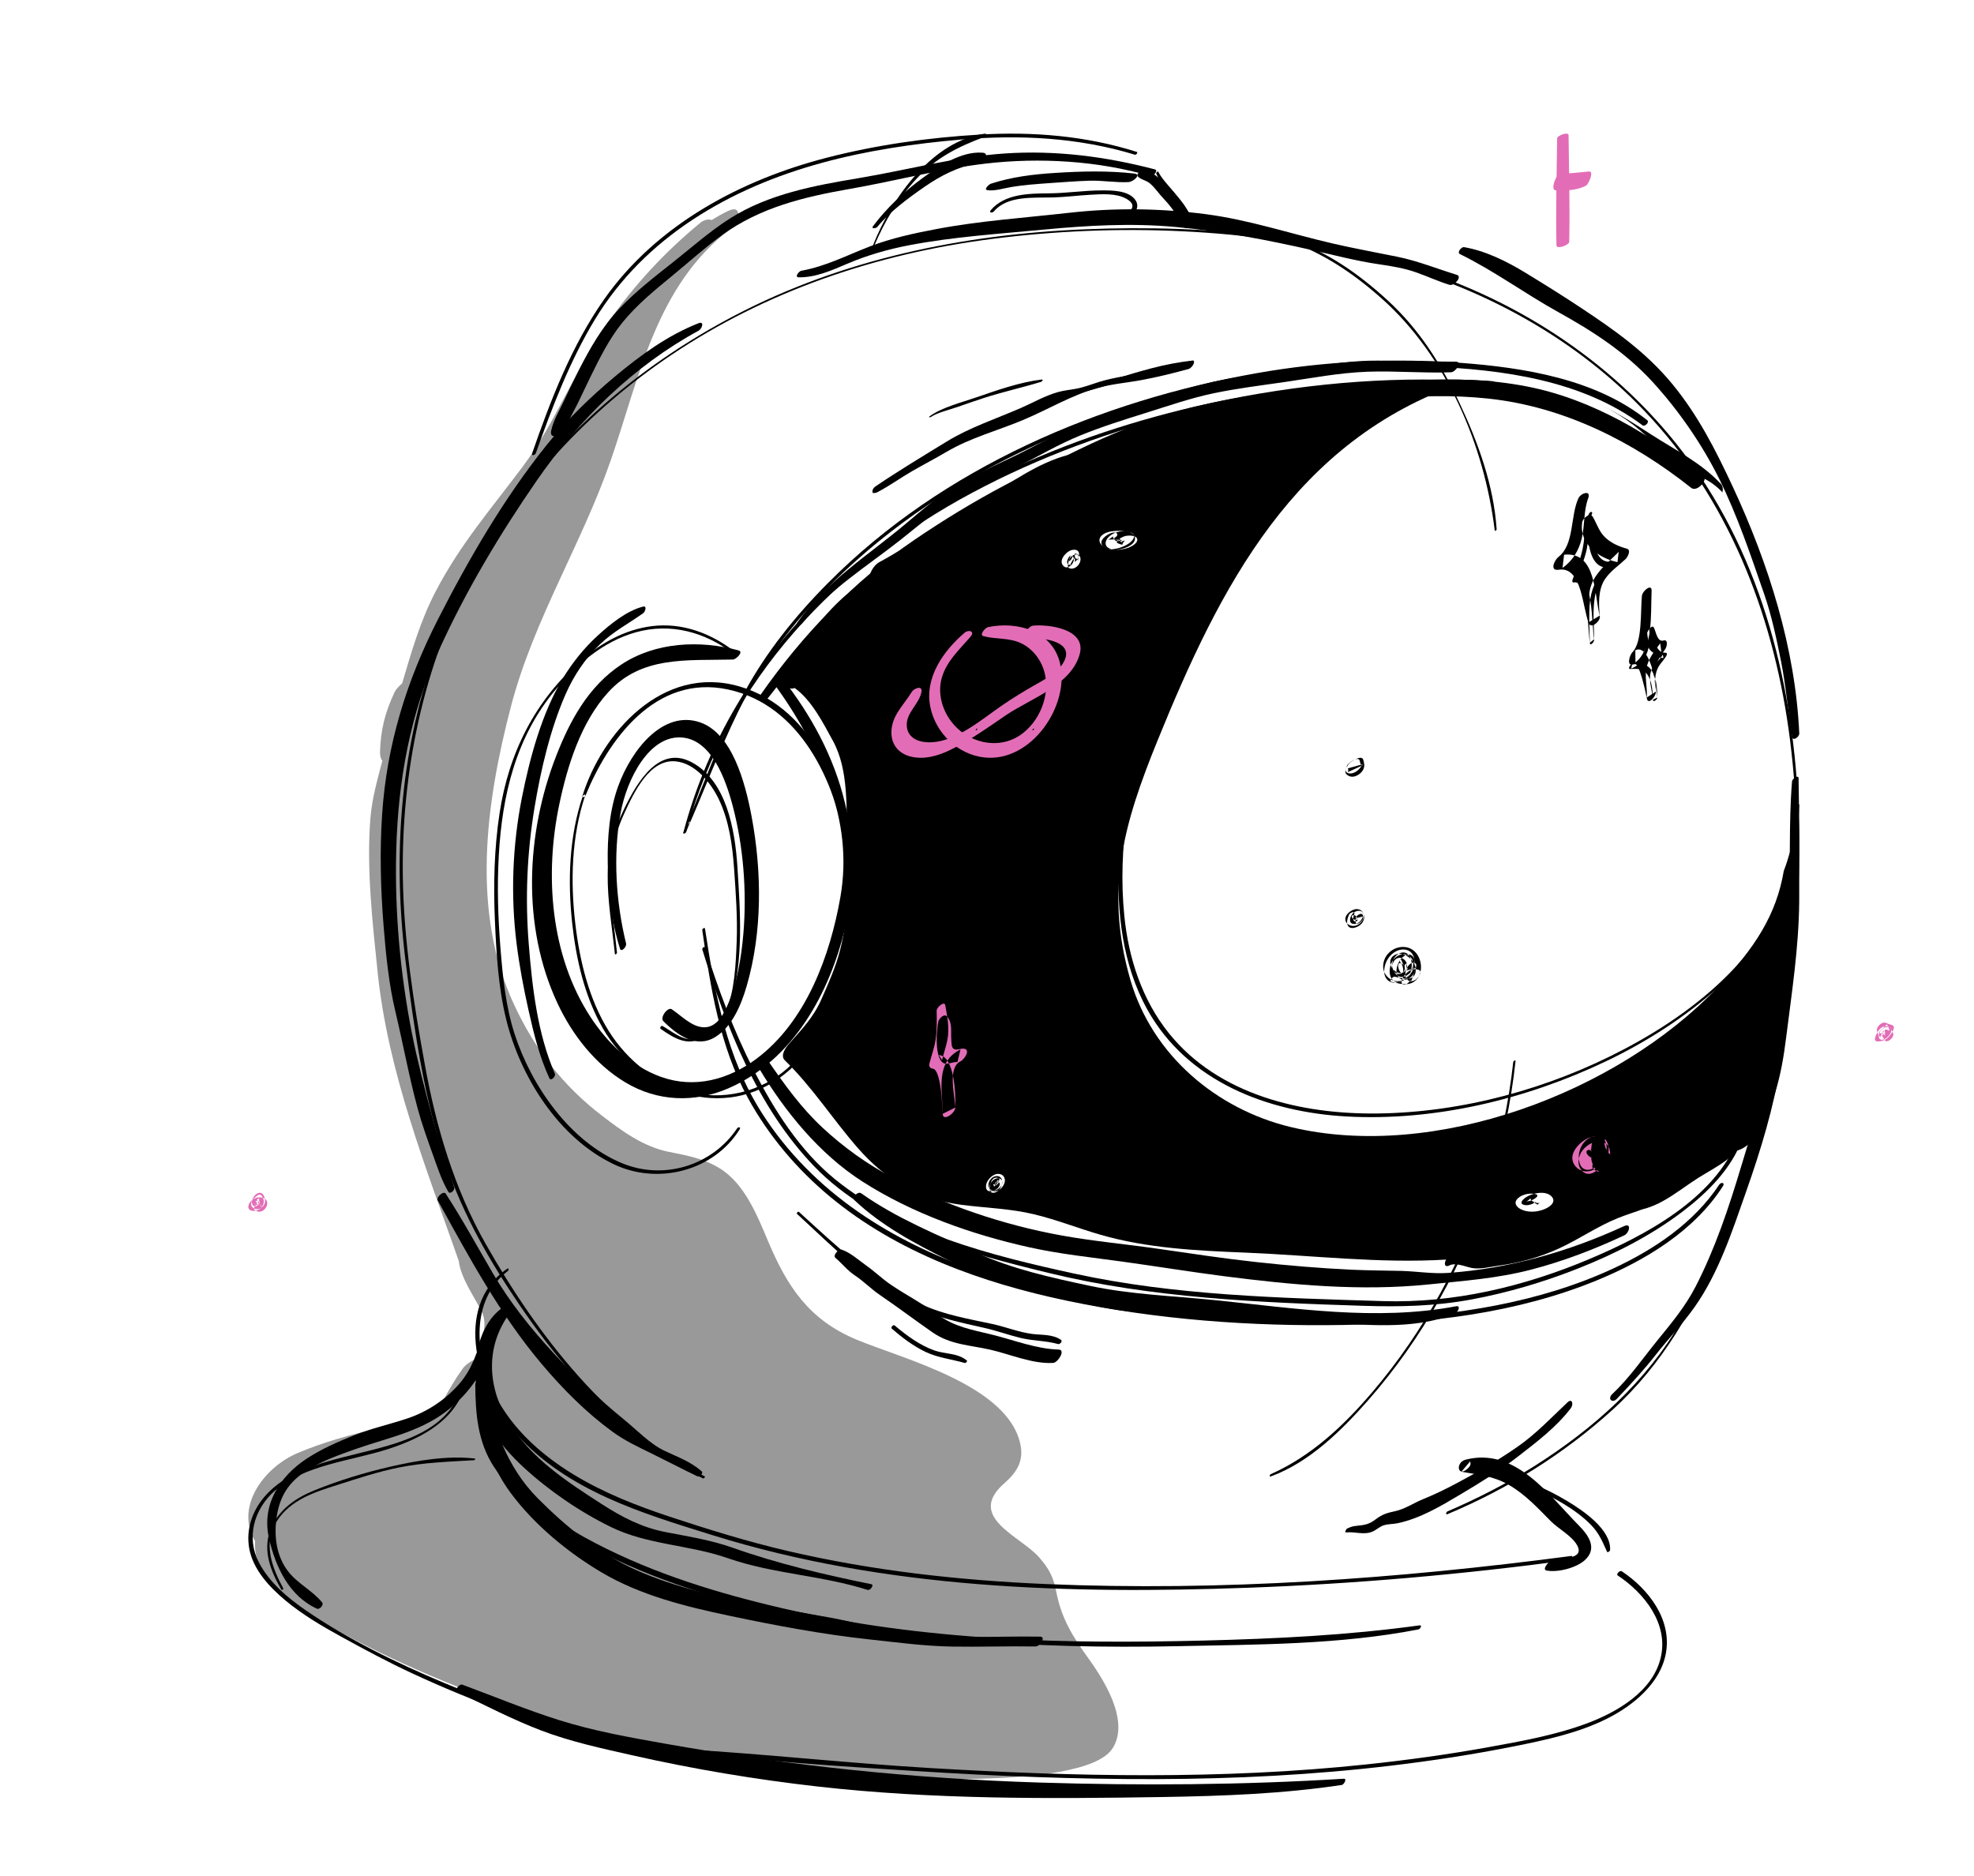 <svg xmlns="http://www.w3.org/2000/svg" xmlns:xlink="http://www.w3.org/1999/xlink" width="101" height="96" viewBox="0 0 101 96">
  <defs>
    <filter id="astraonaut_head-a" width="125.7%" height="126.7%" x="-12.8%" y="-13.3%" filterUnits="objectBoundingBox">
      <feOffset dy="2" in="SourceAlpha" result="shadowOffsetOuter1"/>
      <feGaussianBlur in="shadowOffsetOuter1" result="shadowBlurOuter1" stdDeviation="2"/>
      <feColorMatrix in="shadowBlurOuter1" result="shadowMatrixOuter1" values="0 0 0 0 0   0 0 0 0 0   0 0 0 0 0  0 0 0 0.5 0"/>
      <feMerge>
        <feMergeNode in="shadowMatrixOuter1"/>
        <feMergeNode in="SourceGraphic"/>
      </feMerge>
    </filter>
    <polygon id="astraonaut_head-b" points=".037 .307 .662 .307 .662 3.817 .037 3.817"/>
  </defs>
  <g fill="none" fill-rule="evenodd" filter="url(#astraonaut_head-a)" transform="translate(3.84)">
    <path fill="#FFF" d="M84.934,46.03 C84.621,44.146 84.19,42.213 83.563,40.408 C83.153,39.225 84.218,36.525 84.171,35.167 C84.094,32.979 83.273,30.892 83.099,28.713 C82.928,26.576 83.089,24.618 82.476,22.533 C81.445,19.028 76.654,16.194 73.74,14.417 C69.623,11.906 64.544,11.097 59.916,10.039 C57.975,9.594 56.437,8.155 54.775,7.135 C53.516,6.362 51.982,6.188 50.551,5.968 C48.472,5.647 46.198,5.721 44.572,6.96 C40.11,7.527 35.684,7.834 31.823,10.495 C28.371,12.875 25.507,17.017 24.347,21.084 C20.302,27.453 15.511,32.737 15.06,40.843 C14.835,44.882 15.529,48.997 16.55,52.892 C17.163,55.233 17.686,57.584 18.42,59.894 C19.169,62.247 20.553,64.041 20.945,66.483 C20.376,67.245 20.082,68.091 19.957,69.269 C19.916,69.662 20.074,69.865 20.311,69.96 C19.178,71.258 16.754,72.052 15.155,72.532 C14.997,72.546 14.829,72.578 14.641,72.652 C14.441,72.73 14.241,72.81 14.04,72.888 C13.856,72.961 13.669,73.108 13.495,73.292 C11.116,72.478 6.906,76.832 9.903,79.6 C11.429,81.008 13.666,82.007 15.341,83.322 C17.062,84.674 18.568,86.065 20.598,86.928 C22.397,87.694 24.663,87.702 26.566,88.001 C29.548,88.47 32.582,89.024 35.598,89.152 C35.952,89.165 36.355,88.993 36.732,88.721 C46.465,90.342 56.342,90.307 66.22,89.26 C70.395,88.817 76.3,88.363 79.755,85.745 C82.173,83.914 82.15,80.374 79.179,79.656 C77.271,78.492 76.291,76.729 74.764,75.083 C74.041,74.304 73.06,73.932 72.044,73.674 C73.702,72.566 75.776,71.687 77.132,70.423 C79.207,68.487 81.091,66.431 82.344,63.866 C82.57,63.4 82.628,63.059 82.575,62.812 C83.095,61.935 83.536,61.018 83.841,60.034 C85.261,55.449 85.723,50.78 84.934,46.03"/>
    <path fill="#999" d="M53.095,87.442 C53.698,86.467 53.377,84.969 51.851,82.857 C51.029,81.721 50.468,80.805 50.205,79.453 C50.055,78.681 49.839,78.277 49.337,77.695 C48.393,76.602 45.557,75.631 47.55,73.892 C48.152,73.366 48.525,72.801 48.386,71.998 C47.849,68.896 42.374,67.544 39.978,66.543 C37.55,65.529 36.441,63.832 35.471,61.538 C34.914,60.221 34.272,58.564 32.968,57.771 C32.143,57.269 31.31,57.126 30.367,56.935 C29.061,56.67 27.969,55.861 26.942,55.073 C24.933,53.529 23.51,51.661 22.457,49.391 C20.244,44.623 21.024,39.044 22.304,34.144 C23.463,29.706 25.927,25.835 27.416,21.534 C28.891,17.272 29.725,12.59 33.576,9.681 C33.971,9.384 34.189,8.425 33.417,8.792 C33.121,8.934 32.843,9.092 32.574,9.26 C32.414,9.2 32.198,9.232 31.98,9.411 C30.143,10.922 28.627,12.58 27.26,14.509 C25.592,16.865 24.616,19.594 22.875,21.915 C21.27,24.058 19.727,25.828 18.469,28.226 C17.656,29.777 17.21,31.368 16.736,32.964 C16.55,33.129 16.405,33.293 16.348,33.417 C15.862,34.458 15.638,35.326 15.604,36.469 C15.598,36.684 15.645,36.828 15.722,36.928 C15.47,37.89 15.197,38.853 15.115,39.833 C14.902,42.392 15.219,45.208 15.483,47.757 C16.011,52.864 17.94,57.699 19.634,62.518 C19.73,63.428 20.53,64.496 20.833,65.173 C21.135,65.847 20.766,66.722 20.518,67.536 C20.24,67.65 19.981,67.823 19.826,68.04 C19.445,68.573 19.13,69.115 18.819,69.689 C18.296,70.655 16.448,70.861 15.477,71.089 C14.079,71.415 12.697,71.793 11.377,72.354 C9.753,73.044 8.227,74.963 9.139,76.739 C9.161,76.782 9.187,76.818 9.214,76.85 C9.082,78.633 10.757,79.901 12.373,80.844 C15.677,82.769 19.202,84.253 22.818,85.523 C27.282,87.092 31.992,88.346 36.708,88.678 C39.802,88.895 51.633,89.807 53.095,87.442"/>
    <path fill="#000" d="M87.678,36.865 C87.562,36.183 87.436,35.505 87.307,34.827 C87.459,34.665 87.571,34.485 87.577,34.324 C87.61,33.545 87.487,32.801 87.323,32.04 C87.14,31.195 86.666,30.406 86.544,29.557 C86.5,29.24 86.292,29.173 86.054,29.24 C86.034,29.182 86.016,29.123 85.996,29.064 C85.89,28.422 85.698,27.813 85.457,27.21 C85.36,26.796 85.279,26.384 85.214,25.976 C85.175,25.745 85.038,25.666 84.871,25.668 C84.726,24.941 84.245,24.353 84.124,23.615 C84.119,23.588 84.105,23.576 84.097,23.553 C84.302,23.282 84.397,22.962 84.201,22.752 C83.202,21.68 81.862,21.019 80.641,20.231 C79.381,19.417 78.175,18.64 76.711,18.225 C73.258,17.249 69.762,17.326 66.22,17.599 C62.707,17.87 59.13,18.201 55.747,19.235 C54.027,19.761 52.386,20.487 50.779,21.286 C49.261,21.696 47.92,22.668 46.604,23.486 C46.458,23.575 46.356,23.738 46.298,23.906 C44.453,24.632 42.883,25.825 41.151,26.763 C40.845,26.927 40.589,27.408 40.66,27.653 C39.492,28.219 38.531,29.255 37.784,30.269 C37.676,30.418 37.644,30.562 37.658,30.686 C37.478,30.854 37.326,31.049 37.198,31.269 C37.104,31.314 37.016,31.379 36.952,31.448 C36.934,31.468 36.916,31.488 36.897,31.508 C36.809,31.605 36.759,31.697 36.727,31.785 C36.296,31.868 35.723,32.456 36.068,32.787 C36.193,32.908 36.318,33.027 36.444,33.147 C36.55,33.249 36.687,33.251 36.824,33.206 C37.705,33.845 38.278,35.003 38.769,35.893 C39.614,37.427 39.434,39.379 39.528,41.076 C39.63,42.945 39.603,44.822 39.135,46.643 C38.914,47.502 38.539,48.332 38.182,49.143 C37.775,50.065 37.186,50.665 36.531,51.407 C36.363,51.598 36.063,52.007 36.316,52.255 C37.723,53.621 38.765,55.271 40.05,56.741 C41.492,58.391 43.18,59.367 45.371,59.65 C46.61,59.81 47.844,59.838 49.066,60.132 C50.221,60.408 51.332,60.853 52.473,61.181 C54.878,61.876 57.417,61.993 59.903,62.095 C63.323,62.234 66.757,62.658 70.153,62.45 C70.043,62.621 70.056,62.881 70.32,62.748 C70.638,62.588 71.13,62.811 71.454,62.877 C71.881,62.963 72.425,62.817 72.858,62.758 C73.935,62.612 74.959,62.327 75.944,61.872 C76.965,61.401 77.888,60.751 78.936,60.329 C79.823,59.969 80.759,59.801 81.479,59.136 C81.554,59.067 81.608,58.987 81.648,58.905 C82.859,58.398 83.895,57.763 84.725,56.832 C84.982,57.037 85.582,56.641 85.745,56.418 C86.908,54.829 87.306,53.031 87.545,51.115 C87.837,48.788 88.191,46.515 88.217,44.162 C88.244,41.716 88.087,39.275 87.678,36.865"/>
    <path fill="#E26DB6" d="M45.512,30.377 C44.427,31.306 43.464,32.667 43.757,34.158 C44.02,35.498 45.165,36.616 46.539,36.759 C48.929,37.009 50.922,34.099 50.392,31.921 C49.995,30.284 48.218,29.771 46.707,30.09 C46.587,30.115 46.236,30.486 46.484,30.552 C47.129,30.723 47.801,30.618 48.42,30.92 C49.033,31.219 49.466,31.815 49.62,32.472 C49.889,33.619 49.33,34.954 48.361,35.613 C47.199,36.402 45.623,35.992 44.813,34.896 C44.341,34.258 44.125,33.423 44.355,32.652 C44.604,31.812 45.272,31.218 45.822,30.572 C46.056,30.297 45.72,30.199 45.512,30.377"/>
    <path fill="#E26DB6" d="M42.812 33.401C42.395 34.089 41.754 34.631 41.769 35.509 41.78 36.157 42.19 36.582 42.791 36.72 43.448 36.872 44.111 36.685 44.708 36.407 45.753 35.916 46.702 35.224 47.657 34.577 48.855 33.766 50.989 33.051 51.407 31.457 51.739 30.193 49.85 29.937 49.02 30.012 48.776 30.034 48.341 30.626 48.73 30.63 49.304 30.635 51.049 30.732 50.651 31.736 50.398 32.374 49.598 32.771 49.048 33.085 48.509 33.394 47.987 33.715 47.472 34.065 46.372 34.812 44.981 36.066 43.572 35.978 43.061 35.947 42.581 35.703 42.554 35.123 42.524 34.461 43.183 34.041 43.305 33.409 43.376 33.041 42.92 33.222 42.812 33.401M44.085 49.709C44.093 50.196 44.101 50.688 44.034 51.171 43.975 51.6 43.821 51.998 43.714 52.415 43.678 52.55 43.74 52.667 43.877 52.678 44.317 52.713 44.372 54.641 44.394 54.991 44.609 54.884 44.825 54.776 45.041 54.668 45.017 54.049 44.621 52.631 45.311 52.302 45.488 52.218 45.858 51.7 45.466 51.658 45.34 51.645 45.146 51.725 45.037 51.7 44.828 51.654 44.853 51.433 44.833 51.189 44.8 50.765 44.907 50.325 44.6 50 44.458 49.85 44.199 50.129 44.171 50.268 44.072 50.771 44.009 51.783 44.279 52.235 44.504 52.612 44.822 52.315 45.148 52.344 45.2 52.13 45.252 51.915 45.303 51.7 43.989 52.348 44.386 53.775 44.394 54.991 44.397 55.408 45.032 54.964 45.041 54.668 45.059 54.063 45.015 52.044 44.197 51.985 44.251 52.073 44.306 52.16 44.36 52.247 44.467 51.799 44.641 51.363 44.674 50.898 44.709 50.407 44.609 49.917 44.525 49.436 44.483 49.197 44.082 49.547 44.085 49.709"/>
    <path fill="#FFF" d="M47.231 58.275C46.908 58.164 46.799 58.603 46.791 58.831 46.788 58.896 46.835 58.923 46.89 58.931 47.125 58.969 47.482 58.72 47.44 58.46 47.418 58.324 47.287 58.268 47.161 58.294 47.012 58.326 46.883 58.455 46.82 58.59 46.72 58.8 46.794 59.11 47.079 59.014 47.298 58.941 47.435 58.694 47.435 58.471 47.436 58.187 47.175 58.098 46.95 58.244 46.706 58.404 46.625 58.797 46.941 58.929 47.258 59.061 47.635 58.621 47.567 58.32 47.51 58.066 47.24 58.012 47.032 58.111 46.817 58.214 46.595 58.477 46.608 58.729 46.625 59.088 47.052 58.958 47.215 58.79 47.271 58.732 47.367 58.587 47.285 58.51 47.243 58.471 47.168 58.445 47.146 58.445 47.131 58.446 47.146 58.469 47.149 58.449 47.143 58.498 47.175 58.431 47.144 58.48 47.104 58.544 47.181 58.465 47.115 58.521 47.105 58.529 46.994 58.587 46.995 58.583 46.998 58.572 47.033 58.593 47.035 58.595 47.147 58.74 47.378 58.433 47.205 58.388 47.127 58.47 47.049 58.552 46.971 58.635 46.976 58.633 46.982 58.633 46.987 58.633 46.987 58.626 47.026 58.686 47.016 58.679 47.025 58.685 47.016 58.721 47.014 58.721 47.015 58.72 47.015 58.72 47.015 58.72 47.036 58.692 47.065 58.674 47.102 58.665 47.174 58.623 47.239 58.548 47.111 58.65 46.903 58.817 47.225 58.559 47.075 58.545 47.109 58.579 47.142 58.612 47.176 58.645 47.174 58.611 47.179 58.573 47.174 58.539 47.157 58.4 47.296 58.577 47.036 58.604 47.133 58.594 47.421 58.34 47.231 58.275M74.7 59.096C74.185 58.991 73.641 59.315 73.71 59.594 73.775 59.861 74.239 60.045 74.712 59.99 75.276 59.924 75.829 59.584 75.577 59.255 75.272 58.858 74.446 59.059 74.13 59.343 74.029 59.434 73.906 59.594 74.145 59.654 74.379 59.713 74.659 59.566 74.786 59.479 74.784 59.48 74.606 59.546 74.601 59.538 74.601 59.538 74.659 59.54 74.667 59.544 74.702 59.567 74.761 59.588 74.799 59.613 74.804 59.617 74.813 59.653 74.815 59.654 74.813 59.68 74.819 59.671 74.831 59.628 74.867 59.602 74.903 59.576 74.938 59.55 74.964 59.564 74.809 59.554 74.819 59.555 74.687 59.542 74.567 59.474 74.507 59.411 74.5 59.404 74.461 59.324 74.464 59.324 74.454 59.322 74.279 59.511 74.217 59.483 74.229 59.488 74.374 59.458 74.387 59.456 74.565 59.433 75.04 59.165 74.7 59.096"/>
    <path fill="#E26DB6" d="M77.692,57.806 C77.752,57.858 77.781,57.894 77.863,57.927 C78.12,58.031 78.401,57.707 78.465,57.513 C78.579,57.174 78.627,56.587 78.181,56.435 C77.794,56.303 77.353,56.576 77.132,56.858 C76.89,57.167 76.817,57.666 77.152,57.952 C77.638,58.365 78.256,57.535 78.4,57.178 C78.567,56.763 78.44,56.091 77.833,56.131 C77.218,56.171 76.887,56.805 76.944,57.327 C76.966,57.524 77.042,57.765 77.264,57.836 C77.565,57.932 77.905,57.673 78.074,57.465 C78.321,57.162 78.558,56.492 78.118,56.24 C77.556,55.918 76.769,56.572 76.63,57.073 C76.552,57.36 76.678,57.663 76.939,57.825 C77.267,58.028 77.65,57.943 77.92,57.696 C78.043,57.583 78.197,57.251 77.908,57.233 C77.733,57.221 77.612,57.286 77.462,57.161 C77.397,57.108 77.294,56.979 77.344,56.899 C77.435,56.759 77.612,56.886 77.628,57 C77.633,57.036 77.573,57.237 77.576,57.241 C77.611,57.206 77.652,57.18 77.7,57.162 C77.766,57.178 77.775,57.169 77.727,57.136 C77.725,57.092 77.686,57.04 77.679,56.994 C77.665,56.917 77.724,56.749 77.698,56.693 C77.652,56.743 77.598,56.787 77.537,56.824 C77.548,56.827 77.558,56.829 77.567,56.832 C77.58,56.866 77.674,56.918 77.7,56.963 C77.749,57.049 77.758,57.13 77.729,57.222 C77.728,57.225 77.641,57.388 77.638,57.385 C77.651,57.399 77.96,57.106 77.772,57.34 C77.774,57.336 77.698,57.181 77.68,57.115 C77.666,57.065 77.697,57.07 77.683,57.042 C77.666,57.08 77.667,57.079 77.686,57.04 C77.672,57.069 77.652,57.094 77.626,57.115 C77.69,57.048 77.549,57.148 77.633,57.109 C77.57,57.138 77.612,57.125 77.613,57.128 C77.573,57.131 77.573,57.132 77.613,57.13 C77.647,57.133 77.653,57.133 77.632,57.13 C77.589,57.12 77.713,57.169 77.664,57.137 C77.84,57.251 77.791,57.491 77.762,57.68 C77.937,57.538 78.112,57.396 78.288,57.254 C78.229,57.254 78.174,57.248 78.116,57.249 C77.92,57.252 77.464,57.609 77.692,57.806"/>
    <path fill="#FFF" d="M50.977 26.478C50.844 26.608 50.81 26.763 50.803 26.949 50.8 27.04 50.863 27.084 50.937 27.094 51.38 27.149 51.709 26.396 51.153 26.32 51.156 26.467 51.159 26.614 51.162 26.761 51.272 26.648 51.433 26.431 51.352 26.253 51.288 26.114 51.118 26.116 50.997 26.144 50.713 26.212 50.249 26.716 50.61 26.992 50.836 27.165 51.217 26.738 51.071 26.494 51.022 26.414 51.061 26.44 51.03 26.491 50.999 26.591 50.945 26.664 50.868 26.712 50.835 26.724 50.834 26.724 50.865 26.715 50.838 26.75 50.889 26.679 50.868 26.712 50.901 26.729 50.892 26.714 50.838 26.669 50.946 26.443 50.961 26.373 50.886 26.462 50.783 26.569 50.656 26.882 50.895 26.902 50.965 26.907 50.915 26.95 50.94 26.849 50.98 26.778 51.019 26.706 51.059 26.635 51.101 26.602 51.143 26.569 51.185 26.536L51.318 26.68C51.317 26.631 51.319 26.596 51.33 26.548 51.392 26.264 51.084 26.373 50.977 26.478M52.949 25.299C52.601 25.457 52.287 25.821 52.725 26.028 53.104 26.207 53.634 25.996 53.905 25.817 54.147 25.656 54.386 25.319 53.923 25.214 53.587 25.137 53.048 25.136 52.744 25.266 52.247 25.48 52.336 25.905 52.843 26.071 53.267 26.211 53.817 26.07 54.083 25.839 54.361 25.598 54.255 25.205 53.707 25.18 53.191 25.157 52.737 25.484 52.729 25.792 52.72 26.195 53.488 26.186 53.892 26.027 54.111 25.94 54.372 25.777 54.348 25.598 54.321 25.402 53.978 25.377 53.735 25.428 53.598 25.457 53.119 25.702 53.372 25.805 53.436 25.831 53.555 25.877 53.601 25.873 53.547 25.877 53.678 25.652 53.745 25.664 53.714 25.659 53.659 25.678 53.622 25.675 53.501 25.669 53.52 25.638 53.455 25.595 53.457 25.583 53.458 25.571 53.459 25.559 53.428 25.577 53.396 25.594 53.365 25.612 53.302 25.659 53.307 25.593 53.38 25.634 53.388 25.639 53.577 25.755 53.536 25.753 53.539 25.753 53.631 25.664 53.644 25.673 53.636 25.668 53.563 25.687 53.543 25.686 53.389 25.678 53.017 25.563 53.125 25.436 53.054 25.488 52.984 25.539 52.912 25.592 52.775 25.656 52.832 25.615 52.932 25.609 53.013 25.603 53.098 25.604 53.18 25.605 53.304 25.608 53.413 25.617 53.519 25.648 53.444 25.626 53.685 25.603 53.496 25.644 53.451 25.653 53.419 25.681 53.366 25.685 53.298 25.69 53.226 25.665 53.183 25.63 53.136 25.594 53.158 25.542 53.108 25.568 53.215 25.514 53.383 25.401 53.314 25.305 53.246 25.21 53.049 25.253 52.949 25.299M87.911 34.22C87.449 31.379 86.292 28.696 85.603 25.909 85.153 24.089 84.304 22.54 82.392 22.16 82.253 22.132 82.101 22.128 81.946 22.143 80.424 19.903 78.645 18.708 75.682 17.758 74.53 17.387 73.039 17.236 71.965 17.749 71.868 17.489 71.585 17.381 70.995 17.582 62.374 20.543 58.594 27.997 55.376 35.916 53.662 40.135 52.667 43.541 53.995 48.132 55.117 52.009 58.425 54.759 62.195 55.667 69.56 57.44 78.896 53.902 84.01 48.551 85.957 46.515 87.052 44.79 87.427 42.563 88.4 40.007 88.371 37.053 87.911 34.22"/>
    <path fill="#000" d="M32.207,73.535 C27.305,71.069 23.651,66.319 21.004,61.638 C19.396,58.792 18.488,55.716 17.904,52.513 C17.323,49.336 16.819,46.116 16.771,42.88 C16.692,37.5 17.809,32.106 20.332,27.331 C22.71,22.831 26.265,19.02 30.482,16.181 C35.4,12.87 41.028,10.984 46.891,10.229 C53.344,9.397 60.084,9.677 66.409,11.235 C71.829,12.57 76.918,15.304 80.695,19.453 C84.831,23.998 86.995,29.867 87.751,35.898 C88.575,42.47 87.892,49.229 86.129,55.597 C85.172,59.051 83.963,62.517 82.162,65.631 C80.383,68.709 77.7,71.089 74.719,72.983 C73.289,73.89 71.78,74.665 70.225,75.333 C70.147,75.366 70.108,75.524 70.227,75.474 C73.312,74.179 76.176,72.394 78.656,70.145 C81.223,67.817 82.877,64.91 84.186,61.733 C86.802,55.378 88.201,48.424 88.22,41.554 C88.238,35.081 86.993,28.378 83.467,22.853 C80.426,18.088 75.853,14.533 70.619,12.449 C64.705,10.095 58.005,9.474 51.689,9.732 C45.465,9.985 39.256,11.252 33.714,14.163 C29.231,16.517 25.243,19.806 22.292,23.933 C19.26,28.172 17.424,33.166 16.832,38.334 C16.493,41.294 16.549,44.291 16.918,47.245 C17.35,50.705 17.871,54.264 18.985,57.579 C19.857,60.175 21.236,62.568 22.776,64.823 C24.428,67.244 26.342,69.539 28.621,71.396 C29.704,72.278 30.866,73.042 32.128,73.645 C32.176,73.669 32.265,73.563 32.207,73.535"/>
    <path fill="#000" d="M31.276 40.554C33.377 32.778 39.008 26.89 45.936 23.196 52.802 19.535 60.699 17.777 68.432 17.681 73.318 17.621 78.818 18.489 82.209 22.437 82.281 22.52 82.466 22.334 82.4 22.244 81.14 20.543 79.148 19.455 77.223 18.707 75.094 17.88 72.905 17.535 70.635 17.451 66.19 17.284 61.674 17.788 57.341 18.795 50.071 20.483 42.836 23.744 37.566 29.213 34.497 32.399 32.263 36.288 31.127 40.592 31.098 40.699 31.258 40.623 31.276 40.554M32.093 46.578C33.301 50.513 34.899 54.648 37.817 57.677 40.874 60.85 45.647 62.119 49.815 63.134 55.095 64.419 60.523 64.644 65.934 64.816 67.795 64.875 69.584 64.835 71.42 64.496 73.281 64.152 75.106 63.614 76.863 62.921 78.768 62.17 80.629 61.228 82.257 59.988 83.532 59.016 84.74 57.813 85.304 56.293 85.374 56.106 85.13 56.167 85.081 56.29 83.86 59.357 80.335 61.221 77.438 62.44 74.127 63.832 70.54 64.687 66.93 64.575 61.633 64.411 56.29 64.293 51.093 63.16 46.919 62.25 42.266 61.083 38.897 58.35 37.077 56.874 35.76 54.785 34.714 52.732 33.692 50.729 32.907 48.617 32.237 46.477 32.214 46.402 32.072 46.511 32.093 46.578"/>
    <path fill="#000" d="M25.979,38.729 C25.275,40.805 25.202,43.089 25.437,45.245 C25.636,47.075 26.074,49.004 27.012,50.631 C28.755,53.658 32.813,55.426 36.012,53.18 C37.527,52.116 38.466,50.389 39.03,48.73 C39.73,46.672 39.942,44.418 39.783,42.269 C39.526,38.802 37.901,34.249 33.98,33.119 C30.041,31.984 26.944,35.538 25.958,38.734 C25.926,38.838 26.09,38.774 26.114,38.716 C27.262,35.889 29.676,32.478 33.413,33.28 C37.132,34.078 38.903,38.04 39.415,41.252 C39.994,44.892 39.491,49.606 36.706,52.421 C35.414,53.727 33.493,54.318 31.638,53.926 C29.802,53.538 28.252,52.264 27.312,50.764 C26.289,49.133 25.819,47.151 25.598,45.285 C25.341,43.112 25.398,40.796 26.101,38.7 C26.128,38.62 25.996,38.678 25.979,38.729"/>
    <path fill="#000" d="M32.091 45.589C32.518 48.544 32.978 51.533 34.426 54.178 35.491 56.123 36.938 57.828 38.631 59.234 42.081 62.098 46.423 63.647 50.735 64.552 55.366 65.526 60.189 65.877 64.912 65.795 69.286 65.718 73.783 65.189 77.868 63.511 80.319 62.504 82.843 60.994 84.316 58.688 84.431 58.507 84.217 58.477 84.124 58.616 82.832 60.567 80.809 61.923 78.738 62.889 74.919 64.671 70.628 65.308 66.464 65.494 61.808 65.7 57.046 65.41 52.45 64.612 48.127 63.861 43.763 62.558 40.101 60.029 38.143 58.676 36.434 56.979 35.144 54.954 33.328 52.103 32.736 48.822 32.232 45.521 32.219 45.431 32.082 45.525 32.091 45.589M31.374 40.067C31.254 40.228 31.211 40.391 31.132 40.582 31.089 40.682 31.221 40.648 31.249 40.584 32.163 38.543 32.934 36.439 33.919 34.431 34.933 32.364 36.24 30.523 37.786 28.837 40.559 25.81 43.925 23.392 47.55 21.543 54.226 18.14 61.823 16.464 69.282 16.756 72.999 16.901 77.126 17.446 80.201 19.764 80.319 19.852 80.56 19.6 80.45 19.511 77.819 17.392 74.137 16.808 70.887 16.566 67.44 16.309 63.924 16.486 60.517 17.084 52.451 18.5 44.41 21.906 38.522 27.834 36.873 29.495 35.383 31.336 34.257 33.409 33.636 34.552 33.11 35.745 32.614 36.95 32.35 37.59 32.094 38.233 31.834 38.875 31.719 39.16 31.603 39.445 31.486 39.73 31.441 39.839 31.332 40.03 31.31 40.157 31.254 40.467 31.194 40.47 31.446 40.094 31.492 40.026 31.411 40.017 31.374 40.067"/>
    <path fill="#000" d="M27.727 46.746C27.612 45.568 27.416 44.397 27.379 43.211 27.34 41.921 27.565 40.798 28.088 39.649 28.599 38.529 29.412 36.813 30.748 36.958 31.719 37.063 32.516 38.011 32.947 38.916 33.463 39.998 33.637 41.256 33.721 42.463 33.807 43.691 33.901 44.97 33.852 46.202 33.81 47.282 33.748 48.709 33.318 49.705 33.042 50.342 32.239 51.149 31.566 51.178 31.023 51.2 30.514 50.757 30.055 50.496 29.998 50.463 29.896 50.597 29.961 50.643 30.65 51.126 31.362 51.569 32.139 51.073 32.724 50.7 33.312 50.077 33.536 49.358 34.217 47.17 34.035 44.635 33.891 42.372 33.766 40.424 33.323 37.959 31.566 37.011 29.912 36.117 28.797 37.944 28.112 39.353 27.592 40.426 27.272 41.487 27.253 42.712 27.233 44.087 27.481 45.444 27.619 46.804 27.626 46.879 27.732 46.801 27.727 46.746M22.098 62.924C19.276 64.907 20.619 69.16 22.511 71.306 25.146 74.292 29.057 75.441 32.618 76.551 41.491 79.314 50.852 79.574 60.024 79.241 65.516 79.042 71.015 78.557 76.468 77.823 76.553 77.811 76.674 77.598 76.561 77.614 67.67 78.786 58.655 79.432 49.696 79.053 45.248 78.864 40.801 78.373 36.448 77.357 34.416 76.882 32.42 76.265 30.435 75.608 28.731 75.044 27.04 74.383 25.487 73.435 23.746 72.372 22.097 70.886 21.262 68.89 20.433 66.908 20.353 64.437 22.138 63.038 22.211 62.981 22.199 62.854 22.098 62.924M19.874 68.785C18.562 73.115 12.271 71.567 9.687 74.59 9.055 75.33 8.742 76.272 8.91 77.221 9.102 78.301 9.929 79.194 10.766 79.893 11.629 80.613 12.613 81.192 13.604 81.737 14.798 82.394 16 83.04 17.24 83.616 20.378 85.073 23.769 86.332 27.171 87.096 27.211 87.105 27.286 87.027 27.236 87.01 24.448 86.023 21.6 85.255 18.872 84.106 16.444 83.084 13.964 81.881 11.805 80.396 10.851 79.74 9.923 78.95 9.398 77.928 8.756 76.679 9.152 75.236 10.191 74.305 11.705 72.947 14.145 72.753 16.042 72.137 17.838 71.554 19.519 70.618 20.005 68.754 20.028 68.664 19.89 68.73 19.874 68.785M72.756 73.643C73.978 73.876 75.119 74.323 76.142 74.938 76.661 75.25 77.153 75.606 77.561 76.023 77.984 76.454 78.15 76.888 78.382 77.394 78.416 77.47 78.539 77.356 78.541 77.313 78.598 76.276 77.198 75.312 76.319 74.788 75.324 74.196 74.066 73.59 72.823 73.548 72.782 73.547 72.697 73.633 72.756 73.643M31.145 87.585C35.064 88.127 39.049 88.37 42.997 88.619 47.105 88.879 51.223 89.044 55.34 89.032 59.36 89.02 63.372 88.817 67.363 88.341 69.466 88.09 71.56 87.769 73.636 87.353 75.254 87.03 76.91 86.679 78.393 85.934 79.729 85.262 81.118 84.128 81.396 82.589 81.707 80.865 80.51 79.311 79.143 78.401 79.037 78.33 78.834 78.548 78.929 78.612 80.299 79.517 81.541 81.091 81.131 82.821 80.722 84.549 78.898 85.607 77.344 86.186 75.737 86.784 74.009 87.092 72.326 87.397 70.257 87.772 68.173 88.058 66.082 88.28 58.645 89.068 51.132 88.908 43.677 88.462 39.507 88.213 35.353 87.753 31.184 87.504 31.148 87.501 31.092 87.578 31.145 87.585"/>
    <path fill="#000" d="M20.478 68.818C20.485 70.294 20.592 71.772 21.43 73.052 22.29 74.367 23.581 75.455 24.918 76.299 27.765 78.098 31.079 79.315 34.36 80.125 41.591 81.911 48.961 82.386 56.403 82.231 60.498 82.145 64.702 82.158 68.732 81.374 68.831 81.355 68.946 81.145 68.786 81.167 65.118 81.672 61.452 81.851 57.752 81.943 54.226 82.029 50.699 82.041 47.177 81.824 43.51 81.598 39.852 81.139 36.275 80.31 32.929 79.535 29.678 78.547 26.635 76.965 25.001 76.115 23.48 75.112 22.269 73.735 20.975 72.264 20.659 70.629 20.632 68.747 20.63 68.656 20.478 68.752 20.478 68.818M73.586 52.34C73.129 56.464 71.866 60.494 69.859 64.159 68.868 65.97 67.694 67.688 66.344 69.267 64.904 70.951 63.256 72.505 61.184 73.428 61.122 73.456 61.085 73.578 61.186 73.542 63.17 72.818 64.818 71.175 66.165 69.645 67.552 68.068 68.759 66.348 69.784 64.531 71.915 60.751 73.241 56.566 73.704 52.285 73.711 52.219 73.592 52.289 73.586 52.34M56.296 8.781C58.136 9.281 60.016 9.615 61.828 10.23 63.747 10.881 65.341 11.922 66.879 13.296 70.125 16.195 72.092 20.699 72.637 25.134 72.645 25.201 72.739 25.13 72.736 25.083 72.589 22.851 71.793 20.655 70.861 18.673 69.901 16.629 68.777 14.848 67.14 13.351 65.605 11.948 64.018 10.86 62.081 10.204 60.202 9.568 58.252 9.226 56.343 8.71 56.312 8.702 56.262 8.771 56.296 8.781M54.326 5.773C51.71 4.944 48.996 4.728 46.282 4.887 43.677 5.039 41.021 5.411 38.481 6.065 34.176 7.171 29.791 9.434 27.058 13.333 25.414 15.679 24.342 18.442 23.392 21.182 23.333 21.352 23.537 21.298 23.577 21.184 24.415 18.83 25.314 16.468 26.597 14.35 27.872 12.247 29.595 10.566 31.572 9.258 35.692 6.535 40.588 5.549 45.337 5.14 48.324 4.884 51.334 5.033 54.23 5.917 54.293 5.937 54.395 5.795 54.326 5.773"/>
    <path fill="#000" d="M40.878 10.605C41.42 9.318 42.134 8.13 43.058 7.142 44.07 6.059 45.199 5.502 46.51 5.012 46.555 4.995 46.666 4.826 46.567 4.839 43.906 5.186 41.8 8.065 40.806 10.604 40.78 10.67 40.86 10.647 40.878 10.605M55.32 6.889C55.54 7.402 55.929 7.712 56.224 8.158 56.542 8.637 56.756 9.24 57.125 9.665 57.169 9.716 57.277 9.599 57.247 9.541 57.004 9.066 56.731 8.588 56.45 8.143 56.141 7.653 55.695 7.306 55.42 6.787 55.394 6.738 55.299 6.841 55.32 6.889M46.65 9.675C47.692 9.434 48.754 9.265 49.825 9.205 50.786 9.151 51.73 9.275 52.689 9.279 53.172 9.28 53.842 9.288 54.194 8.899 54.397 8.675 54.403 8.394 54.2 8.167 53.826 7.747 53.082 7.743 52.563 7.742 51.642 7.74 50.729 7.888 49.808 7.893 48.779 7.9 47.559 7.922 46.854 8.753 46.739 8.89 46.931 8.915 47.018 8.812 47.703 8.001 49.049 8.128 50.02 8.103 50.668 8.086 51.311 8.001 51.957 7.965 52.526 7.934 53.255 7.878 53.768 8.159 54.061 8.318 54.217 8.509 53.995 8.779 53.718 9.117 53.21 9.076 52.79 9.077 52.087 9.078 51.388 8.985 50.685 8.992 49.333 9.008 47.983 9.224 46.68 9.56 46.626 9.574 46.563 9.695 46.65 9.675M70.132 17.422C66.93 18.112 64.26 20.043 62.108 22.43 59.756 25.041 57.803 28.099 56.293 31.256 54.678 34.633 53.567 38.301 53.404 42.05 53.291 44.642 53.582 47.35 54.864 49.657 56.907 53.334 61.001 54.902 65.055 55.127 69.586 55.377 74.261 54.245 78.329 52.304 80.421 51.306 82.416 50.027 84.132 48.471 86.16 46.633 87.513 44.303 87.984 41.612 88.123 40.811 88.191 40.001 88.22 39.19 88.223 39.096 88.066 39.195 88.063 39.265 87.94 42.307 87.067 45.192 84.962 47.471 83.368 49.197 81.336 50.591 79.257 51.686 75.42 53.705 71.019 54.915 66.665 54.974 62.752 55.026 58.509 54.03 55.965 50.865 54.589 49.153 53.902 47.02 53.686 44.864 53.338 41.393 53.948 37.876 55.093 34.595 56.418 30.8 58.473 27.238 60.941 24.059 63.29 21.033 66.253 18.471 70.09 17.59 70.168 17.572 70.255 17.395 70.132 17.422M49.006 35.365C49.045 35.365 49.098 35.28 49.047 35.28 49.008 35.28 48.954 35.365 49.006 35.365M46.103 35.365C46.142 35.365 46.195 35.28 46.144 35.28 46.105 35.28 46.051 35.365 46.103 35.365M78.619 55.576C78.173 56.01 77.29 56.817 77.666 57.6 78.035 58.372 79.11 58.033 79.616 57.649 80.09 57.29 80.49 56.604 80.478 55.931 80.463 55.134 79.787 55.05 79.247 55.259 79.182 55.284 79.088 55.474 79.208 55.442 79.658 55.32 80.246 55.268 80.306 55.954 80.355 56.508 80.039 57.12 79.666 57.443 79.229 57.821 78.32 58.171 77.885 57.621 77.338 56.926 78.235 56.081 78.663 55.657 78.713 55.608 78.679 55.518 78.619 55.576M36.94 60.113C38.857 61.868 40.648 63.735 42.968 64.872 44.117 65.436 45.319 65.671 46.545 65.95 47.163 66.091 47.759 66.308 48.373 66.458 49.012 66.613 49.662 66.595 50.3 66.772 50.389 66.797 50.548 66.624 50.444 66.555 49.995 66.26 49.49 66.32 48.984 66.256 48.29 66.168 47.621 65.894 46.936 65.746 45.704 65.48 44.484 65.282 43.32 64.746 40.906 63.632 39.016 61.81 37.037 60.009 36.994 59.969 36.898 60.075 36.94 60.113M41.785 65.98C42.321 66.445 42.888 66.874 43.519 67.175 44.151 67.477 44.86 67.548 45.524 67.741 45.569 67.754 45.678 67.655 45.625 67.611 45.16 67.225 44.509 67.29 43.971 67.1 43.222 66.834 42.55 66.339 41.933 65.819 41.864 65.761 41.72 65.923 41.785 65.98M40.885 23.208C42.136 22.42 43.443 21.718 44.745 21.011 45.98 20.339 47.2 19.607 48.502 19.056 49.894 18.467 51.431 18.135 52.882 17.695 54.276 17.272 55.659 16.867 57.112 16.668 57.2 16.656 57.327 16.439 57.195 16.452 55.731 16.592 54.333 17.043 52.941 17.47 51.504 17.911 49.993 18.251 48.611 18.831 47.267 19.397 46.013 20.157 44.743 20.854 43.425 21.577 42.107 22.298 40.847 23.11 40.773 23.157 40.789 23.269 40.885 23.208M43.782 19.339C44.147 19.1 44.711 18.978 45.159 18.821 45.602 18.666 46.047 18.512 46.497 18.365 47.451 18.056 48.455 17.834 49.418 17.541 49.484 17.521 49.576 17.404 49.44 17.421 48.293 17.567 47.157 17.974 46.127 18.328 45.337 18.599 44.33 18.854 43.726 19.301 43.673 19.341 43.724 19.377 43.782 19.339M33.737 31.329C32.518 30.395 31.055 29.841 29.499 30.04 28.152 30.212 26.935 30.887 25.925 31.758 23.531 33.825 22.184 36.539 21.719 39.619 21.446 41.425 21.402 43.26 21.481 45.082 21.555 46.771 21.653 48.514 22.059 50.162 22.779 53.093 24.739 56.224 27.563 57.571 29.825 58.649 32.673 57.919 34.004 55.789 34.082 55.665 33.935 55.645 33.871 55.741 32.596 57.638 30.126 58.407 27.981 57.516 25.313 56.409 23.353 53.564 22.495 50.922 22.031 49.493 21.887 48.013 21.767 46.525 21.639 44.947 21.592 43.36 21.68 41.779 21.853 38.67 22.557 35.69 24.615 33.254 25.696 31.975 27.04 30.814 28.691 30.353 30.461 29.858 32.209 30.337 33.646 31.419 33.689 31.451 33.778 31.36 33.737 31.329M10.651 79.268C10.078 78.21 9.599 76.965 10.322 75.836 11.028 74.733 12.27 74.346 13.414 73.983 14.459 73.65 15.494 73.305 16.568 73.089 17.853 72.829 19.119 72.793 20.419 72.715 20.451 72.712 20.51 72.637 20.457 72.63 19.037 72.468 17.508 72.73 16.121 73.048 14.822 73.346 13.495 73.752 12.251 74.255 11.309 74.637 10.414 75.231 10.006 76.254 9.576 77.333 10.019 78.407 10.557 79.339 10.586 79.388 10.673 79.309 10.651 79.268"/>
    <path fill="#000" d="M31.896 14.54C30.337 15.152 28.949 16.16 27.656 17.239 26.374 18.308 25.189 19.452 24.135 20.764 21.964 23.466 20.151 26.586 18.567 29.692 16.96 32.841 15.948 36.106 15.711 39.675 15.585 41.576 15.635 43.485 15.787 45.382 15.904 46.846 16.051 48.336 16.391 49.764 16.785 51.414 17.086 53.082 17.53 54.721 17.744 55.514 18.02 56.277 18.296 57.048 18.534 57.709 18.743 58.373 19.097 58.98 19.189 59.139 19.445 58.895 19.4 58.753 19.007 57.529 18.589 56.339 18.259 55.091 17.885 53.68 17.511 52.268 17.229 50.833 16.632 47.788 16.35 44.614 16.433 41.509 16.529 37.909 17.148 34.51 18.63 31.243 20.009 28.203 21.757 25.29 23.642 22.563 25.801 19.44 28.611 16.708 31.901 14.922 32.086 14.822 32.216 14.414 31.896 14.54M18.556 59.42C20.15 62.316 21.747 65.277 23.895 67.816 24.961 69.075 26.146 70.27 27.483 71.247 28.146 71.731 28.8 72.029 29.527 72.386 30.303 72.767 31.066 73.167 31.846 73.541 31.95 73.591 32.165 73.373 32.065 73.286 31.497 72.788 30.844 72.558 30.169 72.238 29.408 71.877 28.751 71.176 28.096 70.642 26.807 69.592 25.605 68.459 24.482 67.237 23.306 65.959 22.256 64.65 21.378 63.152 20.58 61.787 19.827 60.403 18.965 59.076 18.858 58.911 18.466 59.257 18.556 59.42"/>
    <path fill="#000" d="M25.178,19.839 C25.274,19.419 25.521,19.048 25.709,18.663 C25.935,18.199 26.15,17.732 26.378,17.269 C26.845,16.318 27.327,15.342 28.001,14.508 C28.734,13.602 29.666,12.841 30.57,12.099 C31.414,11.407 32.22,10.671 33.106,10.029 C35.06,8.613 37.277,8.08 39.644,7.666 C41.955,7.262 44.267,6.642 46.596,6.37 C49.356,6.048 52.348,6.228 55.007,7.004 C55.174,7.053 55.435,6.715 55.257,6.669 C52.74,6.008 50.16,5.676 47.552,5.854 C45.031,6.026 42.597,6.697 40.116,7.111 C37.839,7.491 35.48,7.925 33.517,9.173 C32.458,9.846 31.529,10.68 30.55,11.452 C29.621,12.186 28.679,12.917 27.866,13.774 C26.975,14.713 26.342,15.824 25.766,16.961 C25.496,17.494 25.238,18.033 24.984,18.573 C24.759,19.051 24.47,19.516 24.361,20.036 C24.24,20.61 25.095,20.205 25.178,19.839"/>
    <path fill="#000" d="M41.051 9.608C41.673 8.848 42.602 8.155 43.465 7.558 44.29 6.988 45.122 6.563 46.186 6.329 46.394 6.283 46.863 5.846 46.429 5.813 45.322 5.728 44.163 6.531 43.412 7.075 42.406 7.803 41.516 8.655 40.825 9.577 40.722 9.714 40.978 9.697 41.051 9.608M54.371 7.024C54.552 7.208 54.792 7.213 54.993 7.382 55.256 7.603 55.45 7.908 55.688 8.156 55.914 8.393 56.12 8.65 56.303 8.925 56.459 9.159 56.562 9.448 56.77 9.637 56.963 9.813 57.387 9.368 57.21 9.173 57.019 8.963 56.901 8.697 56.735 8.468 56.528 8.18 56.299 7.904 56.04 7.666 55.808 7.452 55.591 7.203 55.339 7.015 55.253 6.952 55.125 6.858 55.022 6.822 54.86 6.766 54.743 6.87 54.566 6.781 54.473 6.734 54.285 6.937 54.371 7.024"/>
    <path fill="#000" d="M37.023 12.189C37.901 12.205 38.739 11.825 39.521 11.491 40.525 11.062 41.615 10.749 42.697 10.544 44.965 10.113 47.27 9.966 49.567 9.748 51.831 9.534 54.042 9.407 56.315 9.614 58.654 9.828 60.967 10.27 63.248 10.787 64.405 11.049 65.549 11.352 66.727 11.524 67.382 11.62 68.012 11.722 68.635 11.943 69.2 12.143 69.746 12.396 70.319 12.573 70.571 12.65 70.989 12.152 70.706 12.065 69.695 11.754 68.694 11.348 67.652 11.137 66.553 10.914 65.45 10.713 64.358 10.461 62.185 9.959 60.082 9.25 57.859 8.959 55.528 8.655 53.181 8.625 50.844 8.89 48.587 9.146 46.308 9.297 44.077 9.719 42.917 9.939 41.766 10.186 40.668 10.609 39.48 11.067 38.435 11.62 37.154 11.856 37.033 11.879 36.799 12.185 37.023 12.189M46.693 7.732C47.057 7.78 47.483 7.644 47.842 7.581 48.542 7.459 49.223 7.415 49.937 7.364 50.597 7.318 51.257 7.265 51.918 7.246 52.583 7.227 53.247 7.352 53.904 7.317 54.14 7.303 54.588 6.922 54.191 6.878 52.83 6.73 51.537 6.76 50.171 6.846 49.004 6.92 47.934 7.051 46.86 7.399 46.767 7.429 46.459 7.701 46.693 7.732M70.859 11.002C72.612 11.859 74.168 13.015 75.873 13.96 77.663 14.951 79.335 16.031 80.73 17.558 82.059 19.012 83.26 20.754 84.134 22.523 85.066 24.41 85.729 26.392 86.417 28.376 86.807 29.498 87.055 30.68 87.288 31.844 87.545 33.128 87.639 34.424 87.856 35.711 87.895 35.945 88.227 35.696 88.22 35.534 88.025 31.182 86.649 26.842 84.828 22.927 83.959 21.058 83.046 19.258 81.734 17.662 80.397 16.035 78.796 14.91 77.064 13.76 76.129 13.139 75.173 12.543 74.215 11.959 73.266 11.38 72.17 10.833 71.069 10.646 70.934 10.623 70.688 10.919 70.859 11.002M87.849 37.984C87.673 40.174 87.781 42.366 87.693 44.56 87.603 46.837 87.394 49.077 86.975 51.319 86.573 53.473 85.877 55.584 85.248 57.682 84.622 59.77 83.918 61.888 82.914 63.834 82.389 64.853 81.683 65.697 80.961 66.584 80.203 67.517 79.529 68.507 78.646 69.337 78.395 69.573 78.65 69.823 78.887 69.574 79.58 68.844 80.262 68.109 80.881 67.317 81.52 66.5 82.251 65.745 82.85 64.899 84.097 63.141 84.788 60.998 85.494 58.993 86.262 56.812 86.911 54.675 87.28 52.393 87.639 50.17 87.915 47.939 88.076 45.693 88.263 43.08 88.231 40.444 88.184 37.826 88.18 37.616 87.86 37.848 87.849 37.984M76.361 69.755C75.519 70.551 74.733 71.385 73.792 72.036 72.784 72.735 71.734 73.343 70.663 73.908 70.106 74.203 69.545 74.477 68.965 74.711 68.487 74.905 68.039 75.218 67.539 75.324 67.145 75.408 66.883 75.481 66.555 75.734 66.2 76.008 65.971 76.03 65.574 76.073 65.337 76.099 65.309 76.115 65.086 76.212 65.038 76.234 64.933 76.422 65.042 76.411 65.492 76.361 65.939 76.556 66.382 76.369 66.576 76.287 66.743 76.119 66.941 76.052 67.171 75.974 67.435 75.989 67.672 75.94 68.822 75.694 69.853 75.08 70.878 74.469 71.887 73.868 72.895 73.252 73.836 72.52 74.778 71.789 75.777 71.039 76.53 70.056 76.68 69.861 76.605 69.525 76.361 69.755M33.952 31.28C31.962 30.74 29.686 30.852 27.95 32.003 26.254 33.126 25.312 34.891 24.612 36.692 23.069 40.661 22.85 45.414 24.684 49.336 25.432 50.936 26.597 52.449 28.165 53.388 29.792 54.363 31.692 54.442 33.433 53.685 36.789 52.225 38.609 48.76 39.404 45.48 39.646 44.479 39.79 43.471 39.827 42.443 39.87 41.27 39.66 40.2 39.387 39.066 38.824 36.725 37.666 34.579 36.15 32.666 36.026 32.509 35.659 32.848 35.783 33.017 36.926 34.569 37.9 36.332 38.569 38.12 39.265 39.98 39.502 41.932 39.159 43.898 38.641 46.86 37.417 50.279 34.849 52.186 33.434 53.237 31.705 53.716 29.985 53.103 28.448 52.555 27.23 51.349 26.374 50.04 24.304 46.874 24.021 42.724 24.78 39.139 25.195 37.176 25.877 34.967 27.275 33.426 28.985 31.54 31.308 31.807 33.661 31.747 33.82 31.743 34.221 31.354 33.952 31.28"/>
    <path fill="#000" d="M28.193 46.274C27.677 44.171 27.519 41.785 27.906 39.632 28.225 37.857 29.405 35.539 31.124 35.743 32.553 35.912 33.271 37.793 33.654 39.255 34.195 41.317 34.374 43.584 34.198 45.736 34.093 47.005 33.863 48.367 33.357 49.497 33.084 50.103 32.71 50.623 32.091 50.559 31.51 50.498 31.021 49.971 30.53 49.641 30.332 49.507 29.907 50.059 30.103 50.254 30.854 50.999 31.8 51.65 32.755 51.063 33.594 50.548 34.064 49.487 34.365 48.45 35.166 45.689 35.147 42.623 34.618 39.788 34.281 37.986 33.602 35.493 31.946 34.95 30.091 34.342 28.483 36.328 27.794 38.215 27.342 39.454 27.232 40.833 27.255 42.175 27.281 43.669 27.442 45.143 27.883 46.544 27.946 46.745 28.235 46.445 28.193 46.274M29.067 29.038C28.23 29.246 27.379 29.936 26.714 30.548 26.043 31.165 25.447 31.902 24.953 32.719 23.888 34.481 23.27 36.758 22.857 38.846 22.381 41.253 22.282 43.823 22.59 46.271 22.736 47.437 22.953 48.579 23.208 49.717 23.477 50.921 23.763 52.074 24.27 53.172 24.347 53.338 24.611 53.077 24.55 52.936 23.668 50.913 23.392 48.547 23.214 46.308 23.027 43.967 23.124 41.654 23.505 39.346 23.829 37.384 24.317 35.303 25.099 33.521 25.529 32.54 26.121 31.675 26.849 30.976 27.538 30.314 28.32 29.91 29.071 29.374 29.173 29.302 29.274 28.986 29.067 29.038M35.467 33.702C37.491 31.098 39.709 28.752 42.373 26.815 45.141 24.804 48.182 23.124 51.34 21.843 54.615 20.515 58.048 19.699 61.524 19.146 65.061 18.584 68.717 18.013 72.301 18.394 76.141 18.801 79.681 20.571 82.693 22.965 82.984 23.197 83.585 22.545 83.312 22.336 80.575 20.242 77.687 18.438 74.28 17.773 70.613 17.058 66.855 17.564 63.198 18.086 59.531 18.608 55.912 19.345 52.426 20.641 49.074 21.888 45.926 23.597 42.962 25.612 39.878 27.708 37.216 30.481 35.072 33.554 34.814 33.924 35.261 33.966 35.467 33.702"/>
    <path fill="#000" d="M37.187 29.91C38.584 28.167 40.511 26.985 42.25 25.611 43.127 24.919 43.963 24.186 44.915 23.592 45.961 22.94 47.113 22.461 48.209 21.899 49.276 21.35 50.301 20.746 51.415 20.289 52.537 19.829 53.697 19.469 54.854 19.106 55.986 18.752 57.102 18.363 58.265 18.121 59.437 17.876 60.626 17.729 61.81 17.559 63.257 17.351 64.669 17.073 66.135 17.02 67.556 16.969 68.977 17.101 70.398 17.049 70.635 17.041 71.004 16.509 70.661 16.507 69.327 16.5 67.994 16.461 66.66 16.452 65.38 16.443 64.162 16.635 62.903 16.827 61.647 17.019 60.381 17.147 59.128 17.361 57.87 17.575 56.678 17.942 55.464 18.32 54.323 18.674 53.179 19.019 52.059 19.435 50.862 19.881 49.767 20.474 48.634 21.053 47.495 21.635 46.303 22.131 45.194 22.771 44.215 23.336 43.362 24.074 42.503 24.798 40.582 26.416 38.424 27.739 36.971 29.831 36.833 30.03 37.075 30.049 37.187 29.91M41.063 23.178C41.684 22.855 42.23 22.451 42.833 22.105 43.413 21.771 44.009 21.463 44.585 21.122 45.792 20.407 47.225 20.029 48.532 19.479 49.793 18.948 50.965 18.231 52.301 17.854 53.034 17.647 53.801 17.589 54.552 17.45 55.369 17.299 56.169 17.101 56.965 16.884 57.181 16.825 57.421 16.371 57.086 16.464 56.286 16.685 55.479 16.892 54.663 17.065 53.905 17.226 53.127 17.313 52.391 17.543 52.002 17.665 51.641 17.81 51.233 17.888 50.92 17.948 50.605 17.975 50.298 18.06 49.631 18.246 49.039 18.593 48.417 18.865 47.137 19.425 45.784 19.866 44.606 20.589 43.366 21.35 42.139 22.083 40.943 22.897 40.728 23.044 40.748 23.342 41.063 23.178M35.011 52.688C36.326 54.878 38.077 57.041 40.29 58.459 42.829 60.086 45.863 61.165 48.827 61.822 50.4 62.172 51.996 62.334 53.592 62.555 55.338 62.796 57.077 63.08 58.825 63.305 62.267 63.747 65.79 64.075 69.249 63.722 71.037 63.539 72.758 63.418 74.506 62.963 76.151 62.535 77.733 61.927 79.262 61.212 79.523 61.09 79.659 60.552 79.255 60.738 76.424 62.042 73.393 62.91 70.25 63.132 69.442 63.188 68.66 63.05 67.856 63.029 67.016 63.009 66.177 63.007 65.337 62.969 63.692 62.893 62.049 62.753 60.413 62.574 58.745 62.392 57.087 62.139 55.428 61.899 53.778 61.66 52.108 61.512 50.468 61.215 47.467 60.67 44.497 59.659 41.819 58.247 40.515 57.561 39.316 56.694 38.249 55.704 37.164 54.697 36.308 53.51 35.48 52.306 35.355 52.124 34.903 52.509 35.011 52.688M79.806 59.946C79.916 59.884 80.23 59.875 80.378 59.829 80.675 59.738 80.954 59.617 81.212 59.475 81.87 59.115 82.418 58.671 83.036 58.279 83.894 57.736 85.179 57.149 85.315 56.243 85.347 56.029 84.938 56.169 84.852 56.236 84.433 56.556 84.162 56.958 83.735 57.285 83.313 57.61 82.825 57.881 82.396 58.2 81.909 58.563 81.406 58.946 80.825 59.227 80.427 59.419 79.938 59.454 79.609 59.714 79.417 59.866 79.517 60.109 79.806 59.946"/>
    <path fill="#000" d="M39.871 59.405C41.265 60.718 42.949 61.619 44.657 62.469 46.566 63.42 48.528 64.014 50.608 64.471 51.63 64.696 52.649 64.941 53.689 65.073 54.787 65.214 55.893 65.262 56.996 65.34 58.09 65.416 59.176 65.585 60.272 65.642 61.362 65.698 62.465 65.657 63.557 65.681 65.862 65.73 68.423 66.124 70.612 65.204 70.751 65.146 70.932 64.788 70.658 64.839 66.563 65.61 62.382 64.934 58.281 64.521 56.133 64.304 54.024 64.24 51.905 63.789 49.933 63.369 47.953 62.936 46.111 62.094 44.106 61.176 42.028 60.339 40.221 59.056 40.059 58.942 39.72 59.264 39.871 59.405M38.909 62.366C39.255 62.659 39.521 63.01 39.896 63.258 40.344 63.554 40.73 63.954 41.175 64.258 42.085 64.878 42.965 65.543 43.869 66.172 44.791 66.812 45.785 66.824 46.817 67.058 47.857 67.295 48.978 67.797 50.044 67.737 50.293 67.723 50.701 67.064 50.327 67.054 49.189 67.026 48.009 66.558 46.895 66.285 45.907 66.043 45.01 65.901 44.14 65.265 43.372 64.703 42.551 64.281 41.767 63.754 41.314 63.45 40.919 63.061 40.473 62.747 40.075 62.465 39.671 62.091 39.221 61.94 39.081 61.892 38.746 62.228 38.909 62.366M21.855 64.923C20.7 65.749 20.37 67.458 20.508 68.775 20.689 70.516 21.671 71.901 22.944 73.074 24.24 74.269 25.824 75.355 27.417 76.133 29.299 77.052 31.431 77.041 33.393 77.727 35.722 78.54 38.206 78.604 40.543 79.35 40.692 79.398 40.895 79.091 40.752 79.062 38.342 78.573 35.958 78.013 33.643 77.192 32.524 76.796 31.362 76.616 30.2 76.39 28.999 76.157 27.975 75.622 26.961 74.969 25.185 73.825 23.332 72.622 22.211 70.799 21.123 69.033 20.965 66.982 22.195 65.257 22.411 64.955 22.166 64.7 21.855 64.923"/>
    <path fill="#000" d="M20.479 69.018C20.663 70.954 21.116 72.814 22.294 74.398 23.501 76.02 25.199 77.422 26.928 78.448 28.923 79.633 31.248 80.205 33.499 80.679 35.85 81.174 38.239 81.625 40.628 81.883 42.054 82.037 43.457 82.229 44.893 82.252 46.31 82.275 47.727 82.222 49.143 82.246 49.369 82.25 49.692 81.749 49.384 81.743 47.014 81.704 44.621 81.896 42.267 81.534 41.059 81.348 39.881 80.999 38.679 80.777 37.494 80.559 36.304 80.367 35.121 80.138 32.954 79.717 30.732 79.238 28.706 78.333 26.789 77.477 25.14 76.141 23.668 74.657 22.042 73.016 21.422 70.971 20.876 68.78 20.825 68.574 20.464 68.87 20.479 69.018M20.913 66.159C20.585 67.124 20.343 68.017 19.667 68.798 18.957 69.619 18.031 70.232 17.024 70.571 16.105 70.881 15.168 71.082 14.262 71.446 13.429 71.781 12.6 72.143 11.843 72.642 10.491 73.533 9.532 74.976 9.92 76.699 10.249 78.166 10.958 79.673 12.378 80.313 12.51 80.374 12.745 80.117 12.641 79.991 12.139 79.377 11.399 79.042 10.906 78.408 10.284 77.606 10.166 76.557 10.325 75.563 10.494 74.503 10.975 73.803 11.857 73.244 12.629 72.755 13.496 72.447 14.347 72.147 16.094 71.531 17.803 71.244 19.271 69.995 20.399 69.035 21.403 67.518 21.446 65.955 21.456 65.58 20.962 66.014 20.913 66.159M71.399 72.889C71.397 72.85 71.389 72.811 71.382 72.774 71.232 72.951 71.081 73.129 70.93 73.306 71.826 73.462 72.579 73.52 73.388 73.995 74.219 74.482 74.839 75.164 75.511 75.839 75.901 76.231 76.601 76.59 76.861 77.082 77.268 77.851 75.907 77.673 75.46 77.899 75.371 77.943 75.051 78.312 75.291 78.36 75.855 78.472 76.805 78.226 77.239 77.837 77.903 77.243 77.461 76.582 76.95 76.064 75.412 74.51 73.706 72.042 71.157 72.685 70.616 72.822 70.729 73.614 71.241 73.153 71.314 73.088 71.405 72.996 71.399 72.889M19.57 84.575C20.984 85.259 22.379 85.982 23.842 86.542 25.349 87.118 26.929 87.456 28.489 87.809 31.637 88.521 34.801 89.05 37.997 89.412 43.887 90.078 49.802 90.044 55.715 89.948 58.754 89.898 61.799 89.785 64.814 89.332 64.924 89.316 65.093 89.003 64.921 89.013 59.754 89.334 54.525 89.371 49.351 89.209 42.944 89.01 36.542 88.348 30.215 87.224 28.391 86.9 26.538 86.573 24.76 86.012 23.089 85.486 21.46 84.81 19.814 84.2 19.662 84.143 19.389 84.489 19.57 84.575M79.045 55.26C78.34 55.475 77.635 55.821 77.578 56.753 77.519 57.709 78.301 58.191 79.075 58.036 79.793 57.892 80.349 57.224 80.463 56.432 80.567 55.716 80.117 54.923 79.407 55.229 79.206 55.315 78.927 55.728 79.182 55.903 79.311 55.993 79.457 55.99 79.566 56.125 79.666 56.248 79.717 56.433 79.718 56.596 79.72 56.95 79.563 57.172 79.251 57.22 78.855 57.281 78.439 57.152 78.294 56.695 78.112 56.121 78.608 55.911 78.992 55.725 79.148 55.649 79.351 55.166 79.045 55.26M77.473 24.267C77.269 24.635 77.25 25.04 77.22 25.48 77.165 26.29 76.882 26.937 76.62 27.658 76.589 27.743 76.615 27.82 76.691 27.802 77.407 27.641 77.409 30.337 77.507 30.916 77.533 31.069 77.726 30.844 77.725 30.746 77.718 30.02 77.639 29.256 77.762 28.54 77.877 27.868 78.226 27.476 78.513 26.935 78.544 26.877 78.57 26.752 78.486 26.748 77.758 26.713 77.706 25.734 77.642 24.996 77.627 24.813 77.437 25.018 77.431 25.129 77.384 25.988 77.601 27.041 78.377 27.043L78.35 26.856C78.082 27.367 77.716 27.782 77.578 28.394 77.399 29.19 77.495 30.07 77.503 30.885 77.576 30.829 77.649 30.772 77.721 30.715 77.602 30.009 77.67 27.309 76.746 27.516 76.77 27.564 76.793 27.613 76.817 27.661 77.002 27.149 77.228 26.655 77.345 26.106 77.466 25.545 77.35 24.823 77.601 24.33 77.68 24.173 77.537 24.151 77.473 24.267M80.369 30.131C80.434 30.927 80.408 31.674 79.617 32.008 79.56 32.032 79.439 32.231 79.566 32.23 79.913 32.226 80.21 32.175 80.441 32.506 80.694 32.867 80.722 33.373 80.732 33.808 80.807 33.768 80.883 33.728 80.958 33.688 80.922 33.228 80.771 32.829 80.909 32.376 81.021 32.004 81.226 31.877 81.415 31.568 81.444 31.521 81.478 31.396 81.385 31.4 80.84 31.419 80.789 30.617 80.639 30.201 80.597 30.083 80.428 30.255 80.433 30.336 80.471 30.862 80.676 31.696 81.269 31.666 81.259 31.609 81.249 31.553 81.239 31.496 81.052 31.823 80.713 32.024 80.615 32.413 80.501 32.856 80.712 33.368 80.732 33.808 80.74 33.962 80.959 33.798 80.958 33.688 80.952 33.208 80.913 32.606 80.605 32.225 80.36 31.923 80.006 31.985 79.67 31.993L79.619 32.215C80.518 31.822 80.635 31.019 80.53 30.045 80.519 29.935 80.363 30.051 80.369 30.131"/>
    <path fill="#000" d="M76.923 23.49C76.5 24.388 76.718 25.859 75.903 26.492 75.695 26.654 75.427 27.23 75.913 27.152 77.115 26.96 77.126 29.148 77.459 29.901 77.588 30.191 78.04 29.772 78.017 29.559 77.952 28.942 77.92 28.172 78.275 27.638 78.55 27.226 78.984 26.937 79.338 26.602 79.429 26.516 79.64 26.143 79.398 26.075 79.001 25.966 78.606 25.796 78.298 25.507 77.977 25.207 77.872 24.817 77.658 24.447 77.513 24.196 77.146 24.522 77.115 24.716 76.938 25.821 77.971 26.573 78.919 26.762 78.94 26.587 78.96 26.411 78.981 26.236 78.526 26.706 77.987 27.11 77.677 27.706 77.321 28.391 77.502 29.103 77.448 29.84 77.635 29.726 77.821 29.613 78.007 29.499 77.727 28.395 77.836 26.205 76.187 26.384 76.161 26.609 76.134 26.833 76.106 27.056 76.625 26.699 76.944 26.163 77.091 25.546 77.251 24.875 77.178 24.145 77.419 23.497 77.583 23.058 77.049 23.224 76.923 23.49M80.169 28.488C80.09 29.278 80.2 30.834 79.691 31.365 79.492 31.573 79.383 32.173 79.768 31.969 80.039 31.825 80.379 33.532 80.427 33.76 80.497 34.091 80.941 33.604 80.886 33.309 80.717 32.406 80.854 31.868 81.343 31.245 81.458 31.098 81.523 30.702 81.28 30.772 80.956 30.866 80.902 30.365 80.786 30.122 80.689 29.918 80.447 30.299 80.425 30.422 80.302 31.098 80.687 31.597 81.168 31.39 81.147 31.233 81.126 31.075 81.105 30.917 80.861 31.257 80.572 31.59 80.435 32.044 80.272 32.591 80.459 33.129 80.419 33.691 80.577 33.587 80.736 33.482 80.894 33.377 80.874 32.728 80.511 30.94 79.831 31.272 79.833 31.486 79.836 31.698 79.838 31.912 80.756 31.116 80.611 29.525 80.665 28.238 80.682 27.831 80.195 28.234 80.169 28.488M65.186 44.796C65.114 44.96 65.025 45.209 65.135 45.377 65.272 45.587 65.618 45.444 65.767 45.317 65.936 45.173 66.016 44.938 65.922 44.734 65.829 44.533 65.609 44.468 65.4 44.552 65.193 44.637 64.966 44.84 64.997 45.074 65.024 45.271 65.236 45.394 65.434 45.378 65.676 45.357 65.903 45.142 65.942 44.917 65.974 44.732 65.854 44.583 65.649 44.604 65.397 44.631 65.219 44.881 65.237 45.111 65.249 45.273 65.431 45.303 65.573 45.255 65.75 45.196 65.831 45.052 65.891 44.895L65.524 44.982C65.514 45.054 65.508 45.096 65.517 45.167 65.55 45.411 65.881 45.132 65.898 44.994 65.91 44.946 65.91 44.899 65.896 44.853 65.862 44.63 65.49 44.863 65.518 45.025 65.584 44.995 65.599 44.96 65.564 44.918 65.575 44.881 65.571 44.872 65.552 44.894 65.518 44.91 65.513 44.917 65.536 44.913 65.551 44.914 65.564 44.917 65.576 44.923 65.598 44.961 65.649 45.017 65.588 45.059 65.458 45.151 65.171 44.83 65.42 44.824 65.511 44.822 65.572 44.9 65.597 44.974 65.61 45.013 65.62 45.061 65.609 45.101 65.593 45.156 65.622 45.113 65.577 45.129 65.321 45.223 65.407 44.885 65.451 44.764 65.514 44.591 65.23 44.698 65.186 44.796M65.088 37.162C65.012 37.363 64.889 37.563 65.168 37.7 65.472 37.849 65.834 37.568 65.92 37.355 65.992 37.179 65.959 37.062 65.915 36.886 65.84 36.578 65.232 36.991 65.162 37.097L65.053 37.263C64.965 37.396 64.995 37.557 65.214 37.576 65.442 37.596 65.677 37.406 65.768 37.269L65.88 37.104C65.628 37.175 65.377 37.245 65.127 37.316 65.149 37.379 65.148 37.443 65.122 37.508L65.874 37.163C65.745 37.099 65.76 37.038 65.732 36.926 65.662 36.653 65.128 37.055 65.088 37.162M67.351 48.236C67.725 48.319 68.183 48.474 68.529 48.218 68.928 47.923 68.951 47.309 68.708 46.896 68.228 46.08 66.98 46.468 66.931 47.411 66.908 47.843 67.258 48.197 67.654 48.207 68.057 48.218 68.423 47.843 68.518 47.439 68.607 47.065 68.446 46.642 68.057 46.589 67.653 46.535 67.276 46.819 67.099 47.192 66.96 47.486 66.902 47.931 67.175 48.161 67.504 48.437 67.984 48.2 68.226 47.914 68.443 47.658 68.603 47.2 68.297 46.945 67.975 46.676 67.553 46.889 67.374 47.231 67.239 47.487 67.197 47.902 67.409 48.131 67.669 48.41 68.089 48.155 68.254 47.888 68.429 47.606 68.455 47.148 68.241 46.877 67.997 46.567 67.559 46.815 67.439 47.133 67.273 47.572 67.646 48.183 68.102 47.93 68.32 47.808 68.522 47.552 68.549 47.284 68.57 47.074 68.45 46.836 68.232 46.84 67.823 46.848 67.458 47.579 67.677 47.941 67.804 48.152 68.03 48.185 68.232 48.077 68.479 47.943 68.596 47.681 68.623 47.4 68.635 47.277 68.514 47.252 68.43 47.266 68.304 47.29 68.205 47.417 68.145 47.528 67.943 47.898 68.136 48.38 68.567 48.144 68.677 48.083 68.992 47.713 68.746 47.624 68.404 47.501 68.121 47.732 67.937 48.031 67.874 48.134 67.816 48.299 67.946 48.37 68.074 48.442 68.241 48.268 68.31 48.179 68.333 48.175 68.357 48.172 68.381 48.168 68.441 47.995 68.501 47.822 68.561 47.648 68.588 47.618 68.598 47.58 68.592 47.533 68.432 47.576 68.273 47.619 68.114 47.661 68.125 47.647 68.136 47.634 68.147 47.621 68.201 47.581 68.192 47.542 68.119 47.502 68.118 47.479 68.112 47.459 68.111 47.436 68.106 47.348 68.251 47.149 68.02 47.385 68.007 47.399 68.108 47.54 67.991 47.413 67.98 47.401 67.841 47.1 67.864 47.104 67.653 47.071 67.892 47.353 67.902 47.376 67.938 47.46 67.988 47.673 67.93 47.76 67.833 47.902 67.643 47.497 67.712 47.339 67.75 47.252 67.8 47.262 67.913 47.33 68.048 47.413 68.082 47.577 67.983 47.708 67.777 47.983 67.396 47.78 67.398 47.461 67.4 47.136 67.703 46.869 67.989 47.086 68.301 47.323 68.117 47.882 67.721 47.781 67.376 47.694 67.101 47.16 67.468 46.898 67.845 46.63 68.38 46.978 68.538 47.352 68.693 47.72 68.546 48.08 68.165 48.081 67.95 48.082 67.735 48.02 67.526 47.975 67.409 47.95 67.225 48.208 67.351 48.236"/>
    <path fill="#FFF" d="M0.834,43.079 C1.145,43.169 1.402,43.041 1.709,43.01 C1.903,42.99 2.062,42.826 2.084,42.63 C2.139,42.12 1.875,41.699 1.328,41.773 C0.867,41.836 0.374,42.17 0.246,42.643 C0.16,42.962 0.277,43.344 0.586,43.491 C0.978,43.676 1.38,43.379 1.625,43.088 C1.91,42.751 1.958,42.268 1.556,42.003 C1.159,41.741 0.671,41.926 0.404,42.288 C0.271,42.47 0.025,42.869 0.241,43.081 C0.409,43.245 0.727,43.141 0.908,43.061 C1.202,42.931 1.521,42.681 1.606,42.351 C1.709,41.957 1.357,41.743 1.043,41.625 C0.88,41.563 0.686,41.75 0.626,41.882 C0.51,42.134 0.236,42.676 0.482,42.938 C0.668,43.137 1.002,42.982 1.186,42.861 C1.408,42.713 1.646,42.475 1.693,42.198 C1.752,41.844 1.424,41.732 1.142,41.682 C0.987,41.655 0.776,41.858 0.728,41.988 C0.603,42.324 0.593,42.639 0.772,42.958 C0.924,43.23 1.3,42.915 1.38,42.73 C1.508,42.437 1.721,42.238 1.723,41.897 C1.723,41.799 1.646,41.702 1.542,41.714 C1.503,41.718 1.464,41.72 1.425,41.721 C1.182,41.723 0.883,42 0.896,42.257 C0.909,42.523 0.931,42.809 1.007,43.065 C1.124,43.454 1.697,42.874 1.701,42.645 C1.705,42.377 1.653,42.095 1.597,41.833 L1.167,42.434 C1.207,42.425 1.248,42.416 1.29,42.409 C1.202,42.352 1.113,42.294 1.026,42.237 C1.033,42.392 0.857,42.578 0.8,42.722 C0.991,42.628 1.183,42.533 1.374,42.439 C1.266,42.27 1.254,42.108 1.291,41.917 C1.144,42.045 0.996,42.173 0.848,42.301 C0.937,42.299 1.023,42.298 1.108,42.323 C1.142,42.333 1.175,42.392 1.156,42.356 C1.165,42.373 1.129,42.384 1.161,42.358 C1.077,42.425 1.14,42.406 1.039,42.461 C1.037,42.462 0.95,42.51 0.938,42.46 C0.9,42.312 1.022,42.045 1.093,41.888 C0.954,41.974 0.814,42.059 0.675,42.145 C0.833,42.203 1.056,42.285 1.101,42.456 C1.105,42.472 1.102,42.465 1.072,42.49 C1.065,42.496 0.981,42.552 0.935,42.572 C0.857,42.606 0.725,42.636 0.702,42.613 C0.683,42.594 0.69,42.651 0.702,42.599 C0.727,42.485 0.79,42.44 0.892,42.429 C1.093,42.404 1.406,42.662 1.291,42.874 C1.182,43.074 0.945,42.992 0.842,42.839 C0.717,42.654 0.749,42.482 0.939,42.396 C1.342,42.214 1.558,42.479 1.577,42.877 C1.683,42.753 1.787,42.629 1.892,42.505 C1.654,42.564 1.384,42.703 1.135,42.652 C0.948,42.614 0.605,43.012 0.834,43.079"/>
    <path fill="#E26DB6" d="M75.831,5.083 C75.809,6.905 75.759,8.728 75.796,10.551 C75.801,10.781 76.447,10.538 76.45,10.373 C76.487,8.556 76.438,6.739 76.416,4.922 C76.414,4.718 75.833,4.933 75.831,5.083"/>
    <path fill="#E26DB6" d="M75.765 7.741C76.286 7.743 76.808 7.761 77.31 7.499 77.434 7.435 77.737 6.75 77.464 6.775 76.977 6.819 76.493 6.879 76.005 6.882 75.781 6.882 75.459 7.74 75.765 7.741M9.184 59.894C9.409 60.131 9.765 59.937 9.825 59.639 9.899 59.27 9.433 59.195 9.191 59.32 9.048 59.395 8.899 59.541 8.869 59.71 8.838 59.892 8.992 59.961 9.145 59.958 9.337 59.956 9.525 59.846 9.614 59.668 9.706 59.481 9.645 59.298 9.516 59.15 9.482 59.111 9.41 59.124 9.371 59.147 9.196 59.253 8.872 59.528 9.067 59.762 9.199 59.92 9.439 59.887 9.578 59.762 9.678 59.673 9.734 59.548 9.722 59.412 9.711 59.286 9.651 59.092 9.523 59.045 9.211 58.932 8.848 59.6 9.178 59.721 9.293 59.763 9.421 59.608 9.428 59.501 9.43 59.458 9.423 59.333 9.402 59.32 9.368 59.341 9.334 59.363 9.3 59.384 9.306 59.392 9.311 59.4 9.317 59.408 9.318 59.432 9.349 59.472 9.359 59.499 9.36 59.502 9.399 59.623 9.387 59.624 9.391 59.624 9.435 59.561 9.449 59.548 9.484 59.514 9.481 59.533 9.476 59.526 9.477 59.527 9.382 59.484 9.361 59.472 9.356 59.469 9.342 59.425 9.345 59.456 9.349 59.489 9.313 59.486 9.375 59.448 9.327 59.447 9.278 59.446 9.23 59.445 9.261 59.48 9.291 59.514 9.309 59.559 9.315 59.574 9.318 59.616 9.328 59.627 9.323 59.659 9.331 59.659 9.352 59.626 9.384 59.6 9.383 59.595 9.349 59.611 9.331 59.603 9.258 59.609 9.24 59.611 9.226 59.613 9.205 59.592 9.197 59.593 9.155 59.597 9.208 59.623 9.189 59.627 9.202 59.624 9.264 59.596 9.309 59.6 9.36 59.604 9.428 59.625 9.467 59.661 9.472 59.666 9.517 59.74 9.508 59.739 9.506 59.738 9.55 59.682 9.554 59.692 9.559 59.703 9.429 59.648 9.425 59.645 9.315 59.559 9.084 59.789 9.184 59.894"/>
    <path fill="#FFF" d="M10.785 56.723C10.801 56.571 10.823 56.403 10.743 56.263 10.549 55.929 10.033 56.3 9.906 56.493 9.723 56.768 9.895 57.109 10.29 56.916 10.186 56.908 10.169 56.939 10.241 57.008 10.383 57.272 10.767 56.875 10.785 56.723M7.392 56.931C7.623 56.654 8.105 55.403 7.59 55.222 7.085 55.044 6.757 56.017 7.026 56.745 7.327 57.56 7.94 56.811 7.895 55.997 7.877 55.66 7.758 55.269 7.56 55.18 7.294 55.059 7.063 55.561 6.991 55.956 6.918 56.363 7.021 56.826 7.29 56.842 7.595 56.859 7.791 56.334 7.81 55.852 7.814 55.753 7.768 55.691 7.717 55.687 7.693 55.687 7.67 55.684 7.646 55.676 7.466 55.592 7.263 55.986 7.298 56.291 7.312 56.411 7.347 56.481 7.414 56.509 7.445 56.523 7.568 56.514 7.542 56.495 7.643 56.568 7.78 56.329 7.796 56.169 7.818 55.943 7.738 55.947 7.704 55.777L7.504 56.36C7.531 56.34 7.559 56.325 7.587 56.312 7.542 56.259 7.496 56.208 7.451 56.156 7.45 56.197 7.423 56.35 7.457 56.248 7.55 55.969 7.487 56.234 7.483 56.216 7.485 56.226 7.372 56.161 7.357 56.133 7.317 56.061 7.306 55.964 7.319 55.868 7.327 55.826 7.336 55.786 7.349 55.749 7.366 55.711 7.364 55.712 7.344 55.751 7.275 55.778 7.334 55.767 7.335 55.767 7.379 55.83 7.428 55.845 7.469 55.932 7.51 56.021 7.54 56.13 7.554 56.242 7.564 56.324 7.577 56.461 7.546 56.535 7.568 56.484 7.56 56.534 7.527 56.532 7.506 56.531 7.488 56.528 7.468 56.518 7.356 56.462 7.281 56.229 7.253 56.046 7.24 55.958 7.234 55.869 7.244 55.78 7.252 55.702 7.266 55.752 7.238 55.778 7.23 55.786 7.297 55.764 7.317 55.761 7.643 55.725 7.476 56.396 7.323 56.6 7.197 56.769 7.217 57.14 7.392 56.931M73.936 2.623C73.966 2.727 73.963 2.825 74.07 2.873 74.206 2.933 74.361 2.899 74.474 2.81 74.678 2.649 74.738 2.391 74.588 2.172 74.482 2.018 74.302 1.897 74.112 1.947 73.785 2.033 73.684 2.394 73.707 2.698 73.712 2.77 73.753 2.819 73.826 2.821 73.96 2.825 74.082 2.856 74.206 2.789 74.379 2.697 74.449 2.526 74.509 2.347 74.534 2.273 74.504 2.213 74.445 2.175 74.109 1.966 73.835 2.26 73.744 2.591 73.714 2.697 73.779 2.765 73.879 2.76 73.998 2.754 74.101 2.636 74.153 2.538 74.193 2.463 74.264 2.406 74.103 2.509 73.966 2.596 74.021 2.569 74.126 2.634 74.104 2.577 74.083 2.52 74.061 2.462 74.012 2.611 74.358 2.401 74.208 2.357 74.16 2.343 74.097 2.348 74.048 2.347L74.167 2.47C74.165 2.442 74.179 2.292 74.166 2.275 74.125 2.224 74.006 2.418 74 2.404 74.011 2.428 74.139 2.491 74.166 2.524 74.186 2.549 74.198 2.582 74.217 2.605 74.224 2.621 74.23 2.637 74.234 2.654 74.147 2.623 74.207 2.555 74.414 2.449 74.426 2.459 74.286 2.426 74.343 2.465 74.317 2.447 74.285 2.363 74.266 2.335 74.168 2.181 73.899 2.493 73.936 2.623M4.43 45.08C4.435 45.148 4.44 45.216 4.443 45.285 4.444 45.327 4.473 45.356 4.518 45.356 4.869 45.363 5.019 45.068 4.991 44.776 4.988 44.749 4.974 44.706 4.938 44.699 4.685 44.653 4.425 44.688 4.279 44.914 4.203 45.031 4.169 45.218 4.291 45.323 4.587 45.578 5.085 44.828 4.733 44.587 4.307 44.296 3.83 45.044 4.111 45.373 4.417 45.732 5.067 45.135 4.928 44.778 4.813 44.484 4.463 44.433 4.243 44.648 4.043 44.844 3.973 45.177 4.149 45.404 4.251 45.536 4.556 45.258 4.49 45.13 4.46 45.072 4.444 45.011 4.443 44.946 4.443 44.926 4.47 44.82 4.465 44.815 4.461 44.811 4.379 44.864 4.38 44.871 4.38 44.87 4.463 44.917 4.474 44.927 4.515 44.962 4.568 45.011 4.566 45.067 4.566 45.1 4.554 45.124 4.511 45.118 4.371 45.1 4.422 44.945 4.41 44.86 4.406 44.827 4.39 44.897 4.366 44.877 4.379 44.888 4.426 44.887 4.446 44.9 4.473 44.918 4.492 44.945 4.498 44.975 4.501 44.988 4.468 45.121 4.45 45.106 4.449 45.106 4.609 45.01 4.601 45.038 4.601 45.04 4.581 45.012 4.581 45.02 4.581 45.026 4.564 44.96 4.564 44.961 4.56 44.957 4.573 44.955 4.565 44.956 4.548 44.958 4.521 45.021 4.512 45.011 4.512 45.011 4.726 45.011 4.741 45.013 4.712 44.985 4.683 44.958 4.653 44.93 4.661 44.983 4.654 45.045 4.665 45.097 4.657 45.058 4.756 45.045 4.624 45.084 4.659 45.097 4.694 45.11 4.73 45.123 4.714 45.06 4.701 44.997 4.688 44.934 4.662 44.809 4.423 44.988 4.43 45.08"/>
    <g transform="translate(69.833)">
      <mask id="astraonaut_head-c" fill="#fff">
        <use xlink:href="#astraonaut_head-b"/>
      </mask>
      <path fill="#FFF" d="M0.135,0.593 C0.079,1.602 -0.035,2.695 0.103,3.698 C0.144,3.998 0.582,3.655 0.603,3.484 C0.726,2.484 0.63,1.411 0.571,0.407 C0.556,0.158 0.144,0.431 0.135,0.593" mask="url(#astraonaut_head-c)"/>
    </g>
    <path fill="#FFF" d="M68.984 2.85C69.463 2.88 69.94 2.906 70.42 2.903 70.652 2.901 70.99 1.939 70.669 1.936 70.181 1.932 69.695 1.961 69.207 1.99 69.009 2.002 68.69 2.832 68.984 2.85M90.962 48.365C91.584 48.371 92.189 47.848 92.078 47.225 92.061 47.137 92.023 47.079 91.919 47.075 91.308 47.056 90.196 47.068 90.247 47.931 90.274 48.383 90.707 48.483 91.081 48.302 91.502 48.098 91.836 47.667 91.867 47.215 91.871 47.149 91.826 47.09 91.765 47.064 91.322 46.875 90.833 47.005 90.501 47.334 90.278 47.555 90.025 48.072 90.466 48.223 90.889 48.366 91.353 48.021 91.465 47.643 91.575 47.277 91.396 46.917 91.055 46.736 90.877 46.641 90.618 46.9 90.557 47.026 90.354 47.444 90.287 48.132 90.934 48.191 91.459 48.239 91.953 47.757 91.893 47.26 91.86 46.988 91.713 46.6 91.425 46.486 91.123 46.367 90.797 46.577 90.599 46.78 90.368 47.017 90.217 47.333 90.173 47.652 90.152 47.806 90.123 48.002 90.267 48.102 90.462 48.236 90.816 48.235 91.042 48.215 91.217 48.2 91.38 48.082 91.453 47.929 91.515 47.802 91.503 47.655 91.333 47.636 91.11 47.613 90.912 47.61 90.701 47.523L90.798 47.668C90.779 47.531 90.784 47.115 90.961 47.045 90.913 47.064 90.986 47.045 91.024 47.079 91.095 47.14 91.138 47.208 91.177 47.291 91.188 47.315 91.272 47.675 91.276 47.678 91.275 47.677 91.298 47.629 91.307 47.632 91.319 47.618 91.333 47.607 91.349 47.598 91.375 47.591 91.368 47.592 91.33 47.602 91.326 47.598 91.194 47.591 91.16 47.573 90.942 47.461 91.032 47.197 91.115 47.032 90.949 47.128 90.783 47.225 90.616 47.321 90.728 47.384 90.811 47.495 90.839 47.615 90.842 47.633 90.843 47.774 90.841 47.772 90.729 47.692 91.168 47.607 90.921 47.613 90.902 47.613 90.879 47.583 90.88 47.583 90.927 47.586 90.802 47.643 90.85 47.644 90.88 47.644 90.967 47.599 91.009 47.595 91.118 47.586 91.217 47.625 91.314 47.666 91.28 47.615 91.246 47.565 91.213 47.515 91.208 47.597 91.131 47.766 91.031 47.776 90.929 47.788 90.941 47.706 90.895 47.652 90.889 47.645 90.897 47.592 90.891 47.589 90.882 47.585 90.792 47.724 90.785 47.72 90.815 47.738 91.148 47.659 91.204 47.657 91.345 47.652 91.487 47.656 91.628 47.655 91.579 47.625 91.53 47.595 91.481 47.565 91.539 47.814 91.442 47.909 91.179 47.934 90.999 47.95 90.669 48.362 90.962 48.365"/>
    <path fill="#E26DB6" d="M93.025,50.889 C92.959,50.692 92.84,50.466 92.593,50.512 C92.313,50.564 92.172,50.868 92.098,51.105 C92.072,51.192 92.119,51.293 92.22,51.29 C92.645,51.282 92.85,51.059 93.029,50.705 C93.067,50.629 93.085,50.493 92.981,50.458 C92.866,50.418 92.751,50.381 92.638,50.335 C92.454,50.261 92.17,50.531 92.191,50.712 C92.205,50.839 92.274,50.941 92.293,51.062 C92.312,51.179 92.389,51.22 92.504,51.197 C92.791,51.14 93.192,50.553 92.701,50.551 C92.513,50.55 92.111,50.94 92.385,51.074 C92.382,51.056 92.378,51.04 92.375,51.023 C92.42,50.931 92.465,50.84 92.511,50.748 C92.501,50.757 92.493,50.767 92.484,50.777 C92.554,50.735 92.625,50.693 92.695,50.651 C92.676,50.656 92.658,50.659 92.639,50.663 C92.706,50.689 92.773,50.715 92.84,50.741 C92.816,50.62 92.739,50.525 92.711,50.407 L92.272,50.839 C92.392,50.87 92.509,50.908 92.627,50.946 C92.611,50.863 92.595,50.781 92.579,50.699 C92.558,50.744 92.54,50.794 92.514,50.836 C92.494,50.872 92.5,50.869 92.53,50.828 C92.584,50.78 92.56,50.771 92.458,50.801 C92.499,50.863 92.539,50.925 92.579,50.986 C92.64,50.871 92.622,50.853 92.526,50.936 C92.432,50.956 92.415,50.983 92.476,51.017 C92.484,51.067 92.561,51.15 92.583,51.202 C92.681,51.433 93.092,51.086 93.025,50.889"/>
  </g>
</svg>
